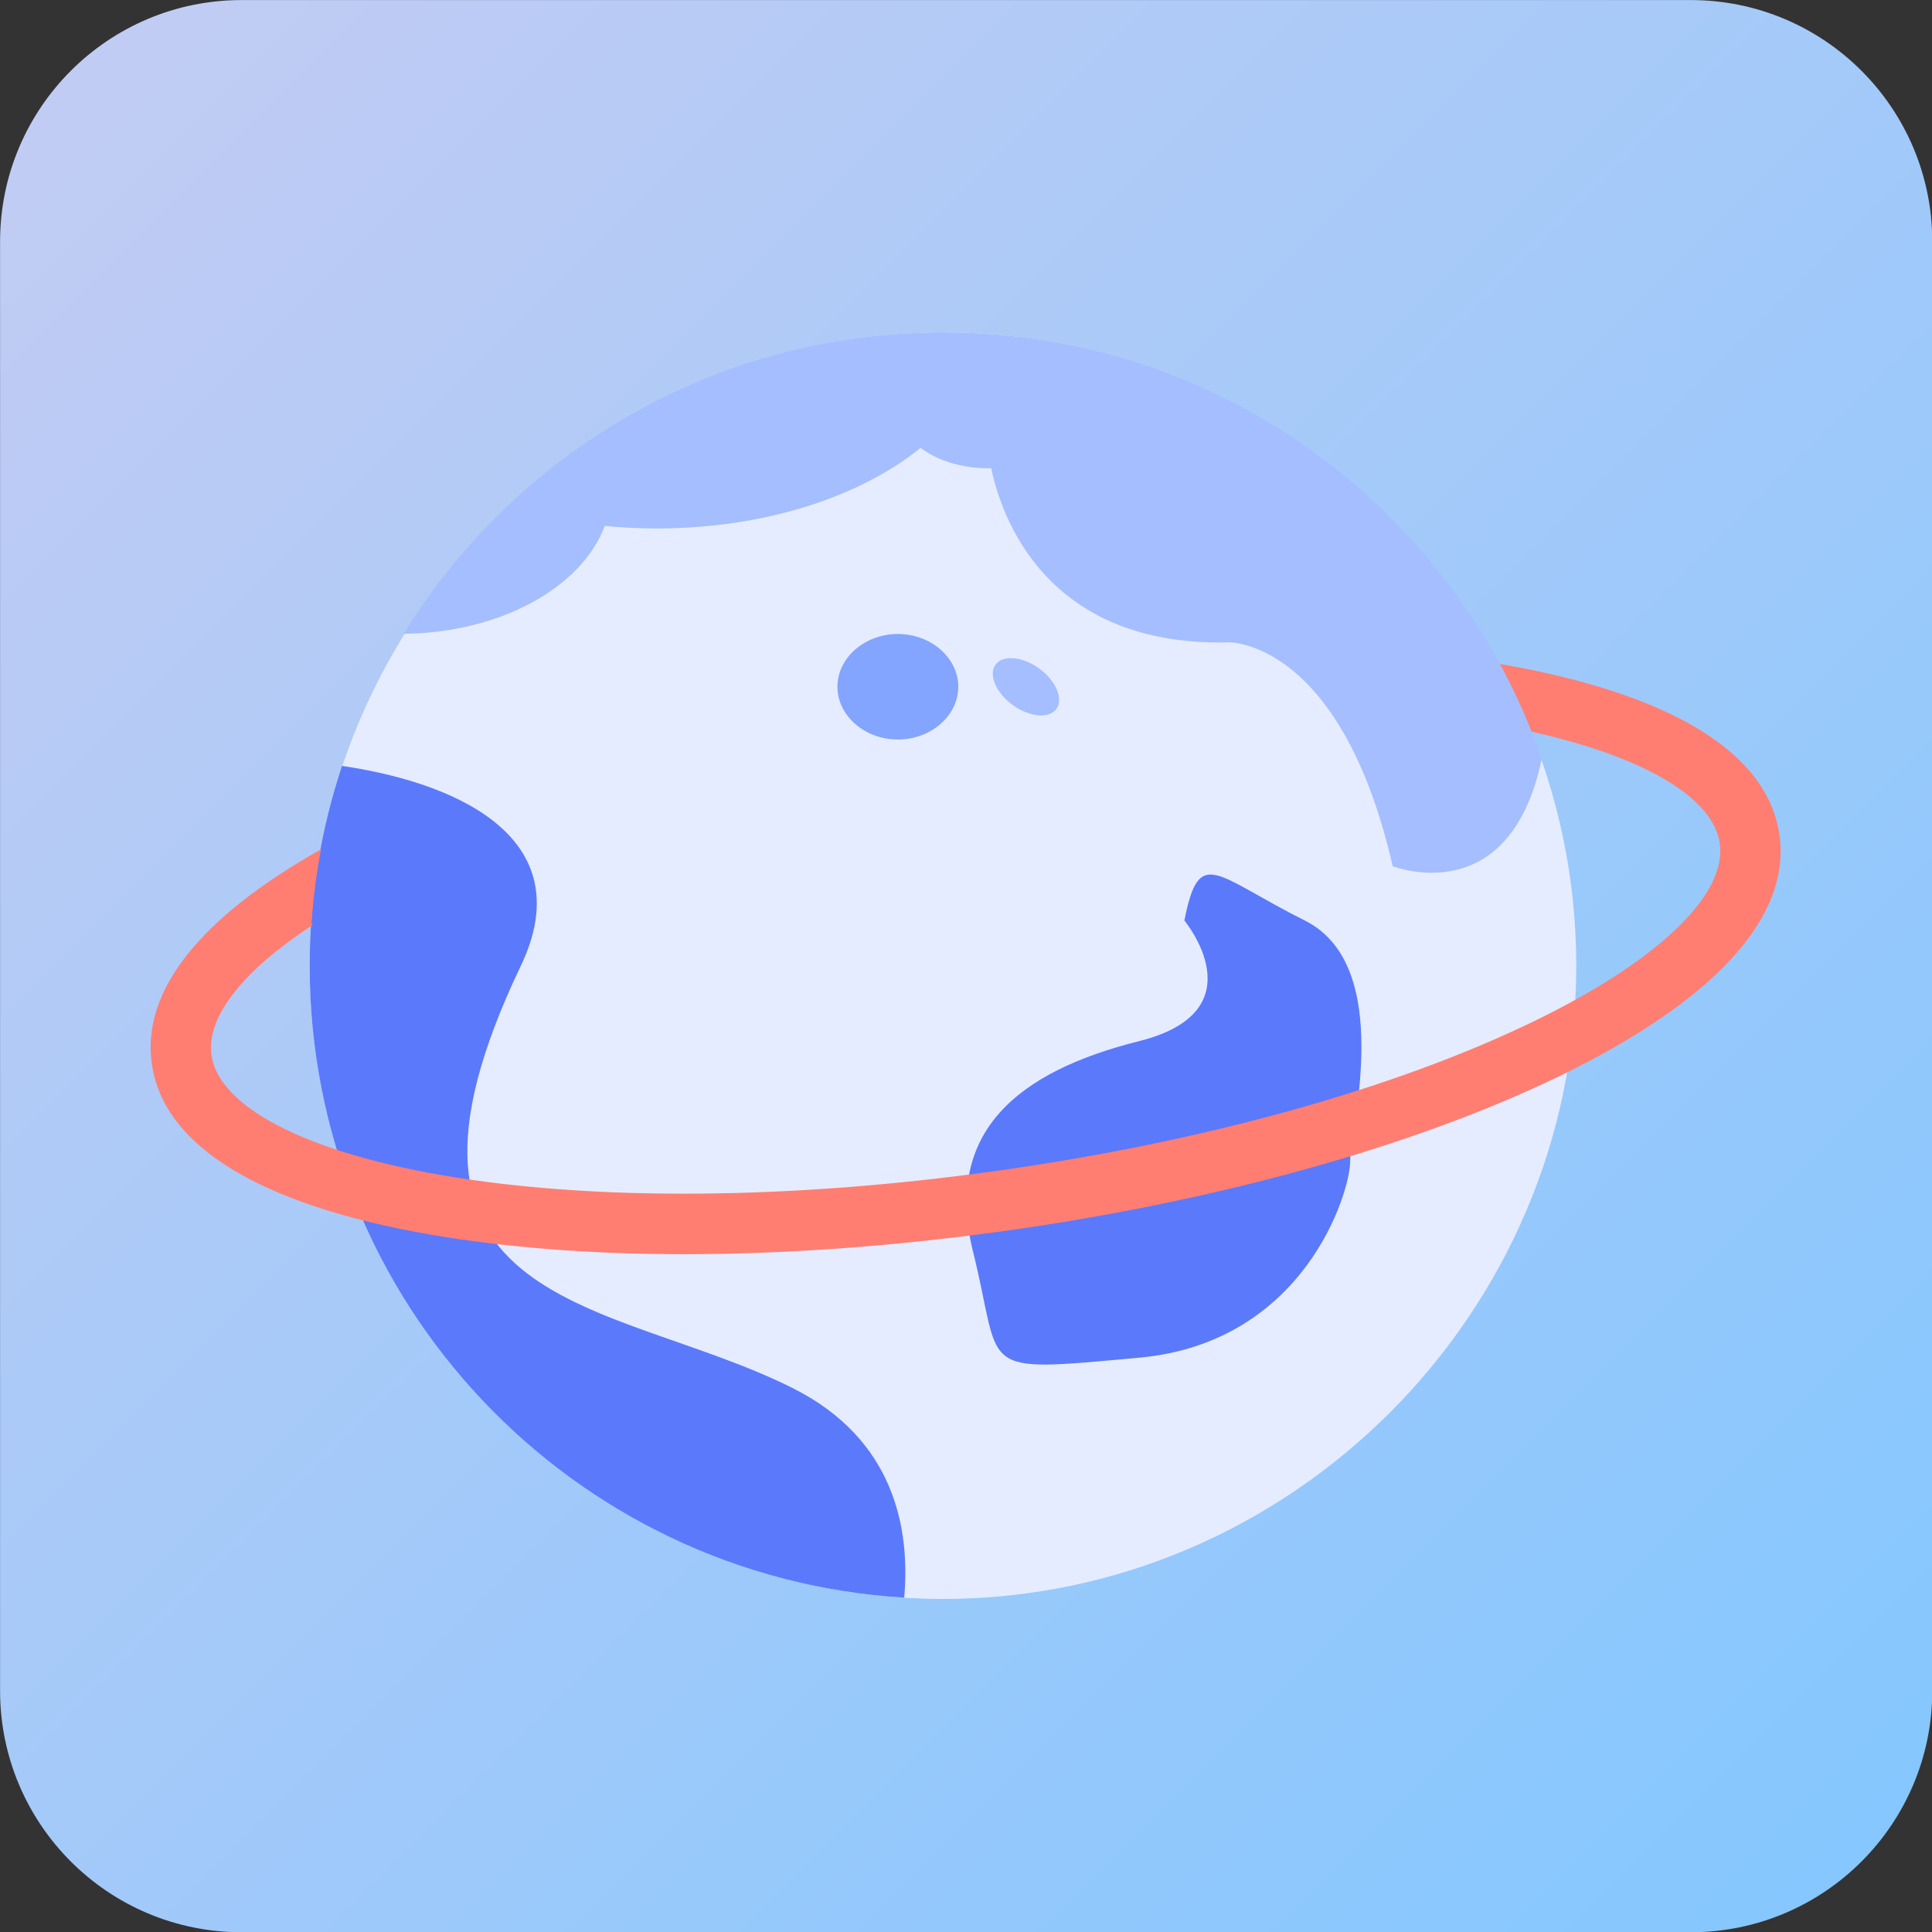 <?xml version="1.0" encoding="UTF-8" standalone="no"?>
<!DOCTYPE svg PUBLIC "-//W3C//DTD SVG 1.1//EN" "http://www.w3.org/Graphics/SVG/1.1/DTD/svg11.dtd">
<svg width="100%" height="100%" viewBox="0 0 1024 1024" version="1.1" xmlns="http://www.w3.org/2000/svg" xmlns:xlink="http://www.w3.org/1999/xlink" xml:space="preserve" xmlns:serif="http://www.serif.com/" style="fill-rule:evenodd;clip-rule:evenodd;stroke-linejoin:round;stroke-miterlimit:2;">
    <rect x="0" y="0" width="1024" height="1024" fill="#333333" stroke="none"/>
    <g transform="matrix(1.463,0,0,1.463,-394.971,-336.457)">
        <path d="M970,317.5C970,269.175 930.825,230 882.5,230L357.5,230C309.175,230 270,269.175 270,317.5L270,842.5C270,890.825 309.175,930 357.5,930L882.5,930C930.825,930 970,890.825 970,842.5L970,317.5Z" style="fill:url(#_Linear1);"/>
    </g>
    <g id="图层1" transform="matrix(4.937,0,0,4.937,-1672.86,-1472.92)">
        <g transform="matrix(1,0,0,1,342.79,302.051)">
            <path d="M29.297,99.961C29.297,137.258 59.988,167.949 97.285,167.949C134.582,167.949 165.273,137.258 165.273,99.961C165.273,62.664 134.582,31.973 97.285,31.973C59.988,31.973 29.297,62.664 29.297,99.961Z" style="fill:rgb(229,236,255);fill-rule:nonzero;"/>
        </g>
        <g transform="matrix(1,0,0,1,342.79,302.051)">
            <path d="M81.113,145.293C61.68,135.586 34.16,137.207 51.973,99.961C58.184,86.953 46.465,80.547 32.773,78.516C30.527,85.254 29.297,92.461 29.297,99.961C29.297,136.113 57.52,165.645 93.125,167.813C93.77,160.469 92.129,150.801 81.113,145.293ZM123.203,95.117C123.203,95.117 131.289,104.824 118.34,108.066C105.391,111.309 97.305,117.773 100.527,130.723C103.75,143.672 100.527,143.672 118.34,142.051C136.152,140.43 140.996,124.238 140.996,121.016C140.996,117.773 145.859,99.98 136.133,95.117C126.426,90.254 124.805,87.012 123.203,95.117Z" style="fill:rgb(91,121,251);fill-rule:nonzero;"/>
        </g>
        <g transform="matrix(1,0,0,1,342.79,302.051)">
            <path d="M187.09,85.957C185.859,77.109 175.488,70.762 157.109,67.578L157.07,67.578C158.34,69.922 159.473,72.344 160.469,74.844C172.52,77.52 179.98,81.895 180.684,86.855C181.465,92.402 173.926,99.57 160.508,106.035C145.625,113.223 125.215,118.887 103.047,121.992C80.879,125.098 59.707,125.254 43.418,122.441C28.75,119.902 19.512,115.078 18.75,109.551C18.184,105.469 22.129,100.508 29.629,95.586C29.59,95.527 29.531,95.488 29.492,95.449C29.668,92.734 30.02,90.078 30.508,87.48C17.52,94.785 11.25,102.676 12.344,110.469C13.574,119.316 23.945,125.664 42.324,128.848C50.41,130.234 59.609,130.938 69.492,130.938C80.332,130.938 92.012,130.098 103.945,128.438C126.758,125.234 147.832,119.375 163.32,111.895C180.098,103.77 188.32,94.805 187.09,85.957Z" style="fill:rgb(255,126,113);fill-rule:nonzero;"/>
        </g>
        <g transform="matrix(1,0,0,1,342.79,302.051)">
            <path d="M100.566,32.051C99.492,32.012 98.398,31.973 97.305,31.973C72.812,31.973 51.367,44.922 39.395,64.336C49.824,64.219 58.516,59.336 60.977,52.754C62.793,52.93 64.648,53.027 66.543,53.027C78.125,53.027 88.398,49.629 94.883,44.375C96.66,45.723 99.258,46.562 102.148,46.562C102.266,46.562 102.363,46.562 102.461,46.543C103.516,51.621 108.242,65.742 127.969,65.254C127.969,65.254 139.98,64.961 145.566,89.277C145.566,89.277 158.086,94.277 161.563,77.793C152.715,52.109 128.926,33.398 100.566,32.051Z" style="fill:rgb(164,190,255);fill-rule:nonzero;"/>
        </g>
        <g transform="matrix(1,0,0,1,342.79,302.051)">
            <path d="M85.957,70.02C85.957,73.127 88.884,75.684 92.441,75.684C95.999,75.684 98.926,73.127 98.926,70.02C98.926,66.912 95.999,64.355 92.441,64.355C88.884,64.355 85.957,66.912 85.957,70.02Z" style="fill:rgb(131,164,255);fill-rule:nonzero;"/>
        </g>
        <g transform="matrix(1,0,0,1,342.79,302.051)">
            <path d="M104.769,71.981C106.562,73.287 108.681,73.478 109.463,72.404C110.245,71.331 109.414,69.372 107.622,68.066C105.829,66.76 103.71,66.569 102.928,67.643C102.145,68.716 102.977,70.675 104.769,71.981Z" style="fill:rgb(164,190,255);fill-rule:nonzero;"/>
        </g>
    </g>
    <defs>
        <linearGradient id="_Linear1" x1="0" y1="0" x2="1" y2="0" gradientUnits="userSpaceOnUse" gradientTransform="matrix(700,700,-700,700,270,230)"><stop offset="0" style="stop-color:rgb(196,204,243);stop-opacity:1"/><stop offset="1" style="stop-color:rgb(130,199,255);stop-opacity:1"/></linearGradient>
    </defs>
</svg>
